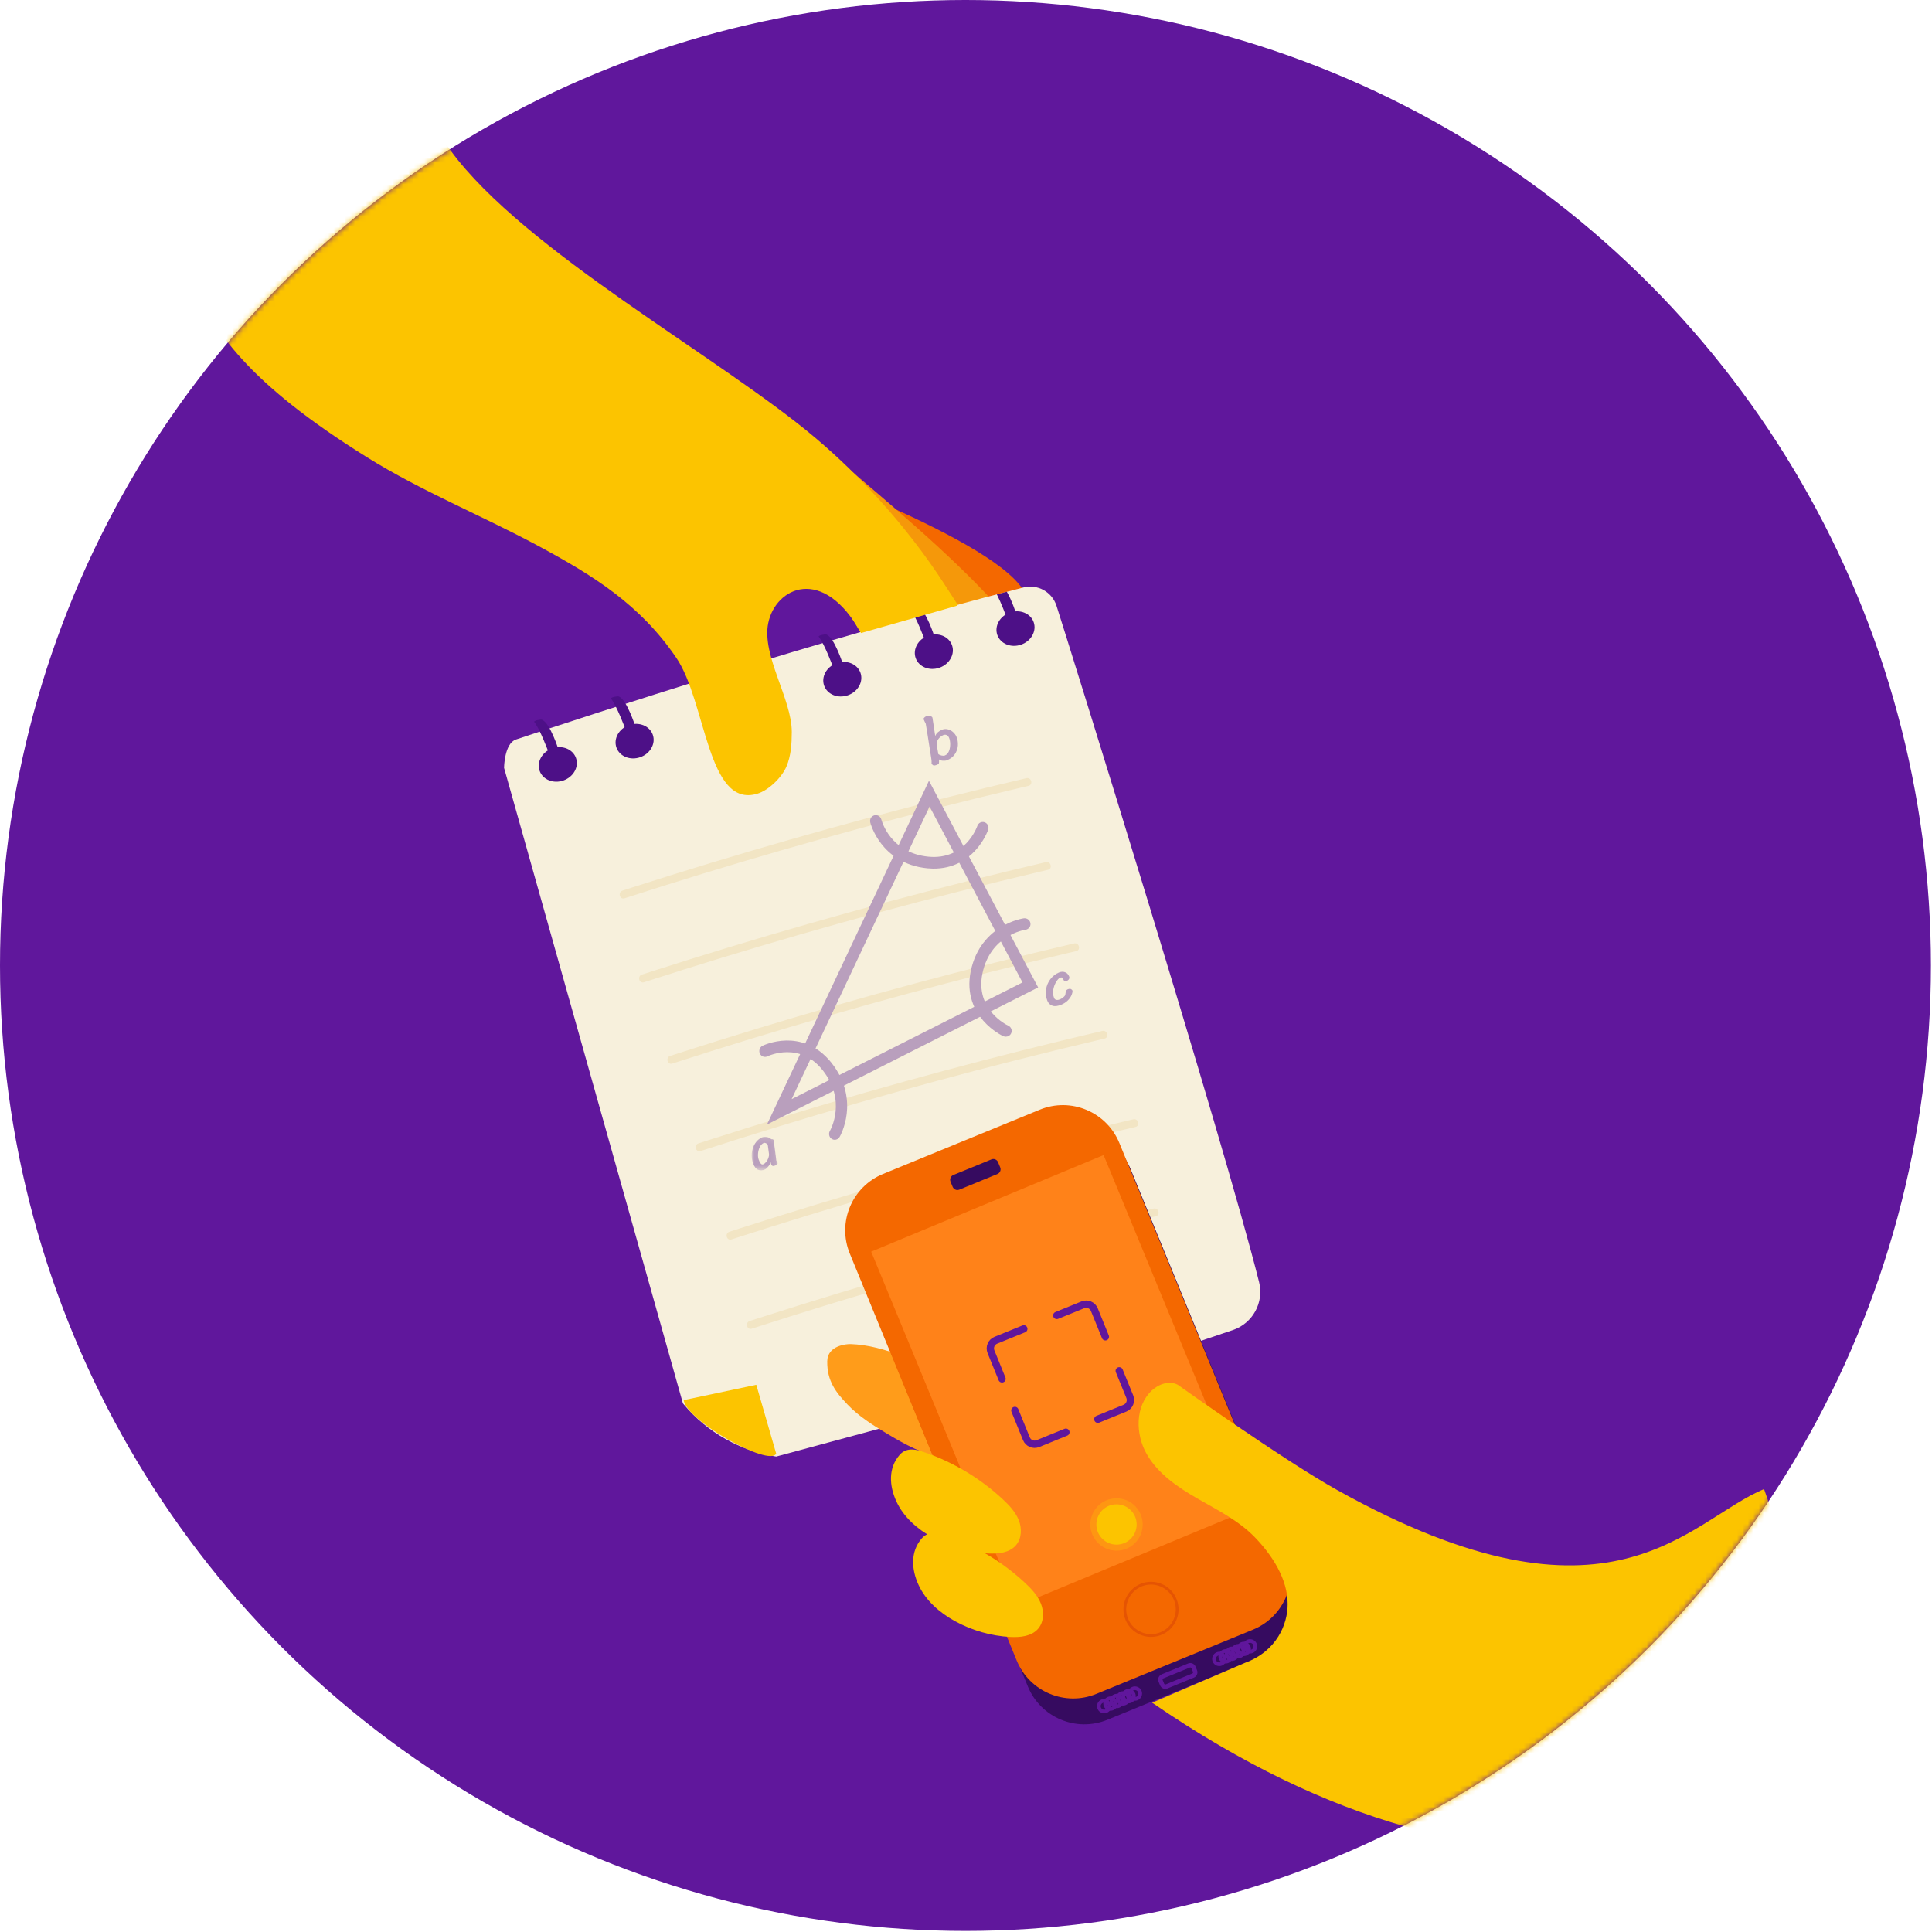 <svg xmlns="http://www.w3.org/2000/svg" xmlns:xlink="http://www.w3.org/1999/xlink" width="362" height="362" version="1.1" viewBox="0 0 362 362"><title>6B3827FD-3D68-41C6-9AFF-1B665EBB750A</title><desc>Created with sketchtool.</desc><defs><circle id="path-1" cx="180.9" cy="180.9" r="180.9"/><polygon id="path-3" points="0 .141 4.881 .141 4.881 6.441 0 6.441"/></defs><g id="Page-1" fill="none" fill-rule="evenodd" stroke="none" stroke-width="1"><g id="Homepage-" transform="translate(-882, -825)"><g id="Group-9" transform="translate(882, 825)"><g id="Group-3-Copy"><mask id="mask-2" fill="#fff"><use xlink:href="#path-1"/></mask><use id="Mask" fill="#60179C" xlink:href="#path-1"/><g id="Group" mask="url(#mask-2)"><g><g transform="translate(35.64, -9.72)"><path id="Path" fill="#F46800" fill-rule="nonzero" d="M102.687,107.469 C103.464,108.807 104.654,109.923 106.178,110.599 C112.505,113.406 126.618,123.71 139.334,127.014 C145.113,128.516 151.647,128.896 155.321,125.899 C165.974,117.209 122.068,101.015 112.343,96.701 C108.504,94.999 104.013,96.729 102.311,100.567 C101.284,102.882 101.506,105.436 102.687,107.469 Z"/><path id="Path" fill="#F5980A" fill-rule="nonzero" d="M107.63,103.727 C107.988,105.384 108.852,106.948 110.211,108.165 C115.856,113.223 127.085,128.721 139.219,136.454 C144.735,139.969 151.415,142.571 156.254,140.688 C170.284,135.229 130.001,103.541 121.322,95.765 C117.898,92.697 112.636,92.985 109.567,96.409 C107.716,98.473 107.087,101.208 107.63,103.727 Z"/><path id="Path" fill="#FCC400" fill-rule="nonzero" d="M109.951,106.971 C109.874,108.665 116.906,113.429 125.682,128.332 C129.001,133.967 142.304,148.29 147.464,147.709 C162.425,146.02 137.274,111.111 124.192,98.526 C120.879,95.338 110.071,104.398 109.951,106.971 Z"/><g transform="translate(58.784, 119.556)"><g id="Group-2" transform="translate(0.02, 0.075)"><path id="Path" fill="#F7F0DC" fill-rule="nonzero" d="M2.235,28.651 C15.721,24.149 59.145,9.902 97.314,0.162 C99.953,-0.512 102.66,0.978 103.502,3.568 C105.492,9.696 134.841,103.794 141.47,130.308 C142.423,134.125 140.294,138.036 136.568,139.303 C132.531,140.676 127.756,142.279 126.398,142.645 L50.992,163.007 L50.992,163.007 C44.257,161.954 38.129,158.507 33.731,153.299 L33.512,153.04 L-9.45826583e-13,33.954 C-9.45826583e-13,33.954 0.043,29.383 2.235,28.651 Z"/><path id="Path" fill="#FCC400" fill-rule="nonzero" d="M33.649,152.434 L47.263,149.558 L50.992,162.459 C49.713,164.973 34.242,156.379 33.649,152.434 Z"/><path id="Path" fill="#F2E5C4" fill-rule="nonzero" d="M22.58,58.403 C27.438,56.831 32.308,55.298 37.19,53.804 C42.073,52.311 46.966,50.857 51.873,49.443 C56.802,48.022 61.743,46.641 66.696,45.3 C71.624,43.965 76.564,42.67 81.513,41.417 C86.463,40.161 91.422,38.948 96.391,37.774 C97.016,37.626 97.64,37.479 98.264,37.333 C99.198,37.115 98.802,35.677 97.868,35.896 C92.897,37.06 87.935,38.264 82.984,39.509 C78.032,40.753 73.09,42.038 68.158,43.362 C63.204,44.694 58.259,46.065 53.326,47.476 C48.418,48.88 43.52,50.324 38.635,51.807 C33.75,53.291 28.875,54.814 24.015,56.376 C23.404,56.571 22.795,56.768 22.184,56.967 C21.275,57.26 21.662,58.699 22.58,58.403 L22.58,58.403 Z"/><path id="Path" fill="#F2E5C4" fill-rule="nonzero" d="M26.223,74.134 C31.081,72.562 35.951,71.029 40.833,69.535 C45.716,68.042 50.609,66.588 55.516,65.174 C60.445,63.753 65.386,62.372 70.339,61.031 C75.267,59.696 80.207,58.401 85.156,57.148 C90.106,55.892 95.065,54.679 100.034,53.505 C100.659,53.357 101.283,53.21 101.907,53.064 C102.841,52.846 102.445,51.408 101.511,51.627 C96.54,52.791 91.578,53.995 86.626,55.24 C81.675,56.484 76.733,57.769 71.801,59.093 C66.847,60.425 61.902,61.796 56.969,63.207 C52.061,64.611 47.163,66.055 42.278,67.538 C37.393,69.022 32.518,70.545 27.658,72.107 C27.047,72.302 26.438,72.499 25.827,72.698 C24.918,72.991 25.305,74.43 26.223,74.134 L26.223,74.134 Z"/><path id="Path" fill="#F2E5C4" fill-rule="nonzero" d="M31.522,89.368 C36.38,87.797 41.25,86.263 46.132,84.77 C51.015,83.276 55.908,81.822 60.814,80.408 C65.744,78.987 70.685,77.606 75.638,76.265 C80.566,74.93 85.505,73.635 90.455,72.382 C95.404,71.127 100.364,69.913 105.333,68.739 C105.957,68.592 106.582,68.444 107.206,68.298 C108.14,68.08 107.744,66.643 106.81,66.861 C101.839,68.025 96.876,69.229 91.925,70.474 C86.974,71.718 82.031,73.003 77.1,74.328 C72.146,75.659 67.201,77.03 62.268,78.441 C57.36,79.845 52.462,81.289 47.577,82.773 C42.692,84.256 37.817,85.78 32.957,87.341 C32.346,87.537 31.737,87.734 31.126,87.932 C30.217,88.225 30.604,89.664 31.522,89.368 L31.522,89.368 Z"/><path id="Path" fill="#F2E5C4" fill-rule="nonzero" d="M36.82,105.761 C41.679,104.19 46.549,102.657 51.43,101.163 C56.314,99.669 61.207,98.215 66.113,96.801 C71.043,95.381 75.984,94 80.937,92.658 C85.865,91.324 90.804,90.029 95.754,88.775 C100.703,87.52 105.663,86.306 110.632,85.132 C111.256,84.985 111.881,84.837 112.505,84.692 C113.439,84.473 113.043,83.036 112.109,83.254 C107.138,84.419 102.175,85.622 97.224,86.868 C92.273,88.111 87.33,89.396 82.399,90.721 C77.445,92.052 72.5,93.423 67.567,94.834 C62.659,96.238 57.761,97.682 52.876,99.166 C47.991,100.65 43.116,102.173 38.256,103.735 C37.645,103.93 37.036,104.127 36.425,104.326 C35.516,104.619 35.903,106.058 36.82,105.761 L36.82,105.761 Z"/><path id="Path" fill="#F2E5C4" fill-rule="nonzero" d="M42.616,122.32 C47.474,120.749 52.344,119.216 57.226,117.722 C62.109,116.228 67.002,114.774 71.909,113.36 C76.838,111.94 81.78,110.559 86.732,109.217 C91.66,107.883 96.6,106.588 101.549,105.334 C106.499,104.079 111.458,102.865 116.428,101.691 C117.052,101.544 117.676,101.396 118.3,101.251 C119.234,101.032 118.839,99.595 117.905,99.813 C112.934,100.978 107.971,102.181 103.02,103.427 C98.069,104.67 93.126,105.955 88.195,107.28 C83.24,108.611 78.296,109.982 73.363,111.393 C68.455,112.797 63.557,114.241 58.672,115.725 C53.787,117.209 48.912,118.732 44.052,120.294 C43.441,120.491 42.831,120.686 42.22,120.885 C41.311,121.178 41.699,122.617 42.616,122.32 L42.616,122.32 Z"/><path id="Path" fill="#F2E5C4" fill-rule="nonzero" d="M46.425,139.045 C51.283,137.473 56.153,135.94 61.035,134.446 C65.918,132.953 70.811,131.499 75.717,130.085 C80.647,128.664 85.588,127.283 90.541,125.942 C95.469,124.607 100.408,123.312 105.358,122.059 C110.307,120.804 115.267,119.59 120.236,118.416 C120.86,118.268 121.485,118.121 122.109,117.975 C123.043,117.757 122.647,116.319 121.713,116.538 C116.742,117.702 111.78,118.906 106.828,120.151 C101.877,121.396 96.934,122.68 92.003,124.004 C87.049,125.336 82.104,126.707 77.171,128.118 C72.263,129.522 67.365,130.966 62.48,132.449 C57.595,133.933 52.72,135.457 47.86,137.018 C47.249,137.215 46.64,137.41 46.029,137.609 C45.12,137.902 45.507,139.341 46.425,139.045 L46.425,139.045 Z"/><g id="Group-16" transform="translate(46.398, 24.217)"><path id="Fill-1" fill="#B99FBD" d="M33.329,16.989 L7.489,71.815 L50.741,49.949 L33.329,16.989 Z M2.863,76.576 L33.219,12.166 L53.675,50.888 L2.863,76.576 Z"/><path id="Fill-3" fill="#B99FBD" d="M47.584,60.116 C47.431,60.113 47.276,60.08 47.128,60.012 C47.047,59.975 45.123,59.082 43.42,57.147 C41.83,55.34 40.129,52.254 41.055,47.813 C41.994,43.308 44.624,40.863 46.665,39.606 C48.879,38.244 50.885,37.953 50.969,37.941 C51.579,37.856 52.145,38.268 52.232,38.86 C52.319,39.451 51.897,39.999 51.289,40.085 C51.018,40.125 44.725,41.128 43.243,48.243 C41.822,55.058 47.826,57.934 48.082,58.054 C48.637,58.311 48.874,58.957 48.61,59.496 C48.417,59.892 48.008,60.122 47.584,60.116"/><path id="Fill-5" fill="#B99FBD" d="M33.938,28.625 C33.615,28.62 33.283,28.601 32.941,28.569 C28.415,28.14 25.742,25.84 24.297,23.986 C22.731,21.976 22.239,20.052 22.219,19.971 C22.073,19.386 22.419,18.79 22.993,18.641 C23.565,18.492 24.147,18.845 24.295,19.429 C24.365,19.702 26.001,25.713 33.139,26.39 C39.987,27.041 42.198,20.878 42.288,20.615 C42.485,20.047 43.095,19.747 43.653,19.946 C44.21,20.145 44.505,20.765 44.312,21.334 C44.284,21.417 43.603,23.389 41.875,25.257 C40.385,26.868 37.832,28.688 33.938,28.625"/><path id="Fill-7" fill="#B99FBD" d="M15.546,79.439 C15.364,79.435 15.18,79.384 15.014,79.28 C14.512,78.967 14.351,78.294 14.653,77.775 C14.789,77.538 17.819,72.108 13.316,66.415 C9,60.959 3.192,63.681 2.947,63.8 C2.417,64.056 1.784,63.822 1.534,63.275 C1.284,62.728 1.507,62.076 2.036,61.816 C2.113,61.778 3.953,60.887 6.449,60.834 C8.78,60.784 12.15,61.471 14.962,65.026 C17.816,68.634 18.084,72.204 17.806,74.564 C17.505,77.124 16.515,78.837 16.473,78.909 C16.27,79.255 15.911,79.445 15.546,79.439"/><g id="Group-11" transform="translate(0, 78.723)"><mask id="mask-4" fill="#fff"><use xlink:href="#path-3"/></mask><path id="Fill-9" fill="#B99FBD" d="M2.623,1.329 C2.465,1.27 2.34,1.263 2.246,1.306 C1.939,1.449 1.696,1.706 1.515,2.076 C1.335,2.447 1.227,2.851 1.192,3.29 C1.157,3.729 1.199,4.111 1.318,4.435 C1.433,4.751 1.561,4.995 1.702,5.167 C1.843,5.339 2.011,5.38 2.204,5.29 C2.371,5.213 2.542,5.067 2.717,4.853 C2.893,4.639 3.03,4.396 3.13,4.126 C3.23,3.854 3.268,3.601 3.245,3.365 L3.011,1.637 C2.91,1.49 2.781,1.387 2.623,1.329 M4.881,5.087 C4.884,5.139 4.842,5.211 4.755,5.304 C4.668,5.398 4.588,5.462 4.515,5.496 C4.275,5.607 4.089,5.648 3.957,5.617 C3.824,5.586 3.729,5.492 3.671,5.334 C3.616,5.183 3.575,5.026 3.546,4.863 C3.482,5.157 3.335,5.444 3.105,5.723 C2.876,6.002 2.674,6.181 2.501,6.262 C2.054,6.47 1.628,6.497 1.224,6.341 C0.82,6.186 0.5,5.785 0.263,5.137 C0.04,4.527 -0.041,3.893 0.019,3.236 C0.079,2.578 0.276,1.979 0.61,1.441 C0.943,0.902 1.387,0.504 1.941,0.246 C2.047,0.196 2.199,0.163 2.396,0.146 C2.593,0.129 2.808,0.157 3.041,0.229 C3.274,0.301 3.495,0.43 3.703,0.615 C3.756,0.59 3.83,0.591 3.926,0.616 C4.021,0.643 4.08,0.686 4.102,0.746 C4.126,0.814 4.141,0.886 4.146,0.963 L4.617,4.589 C4.702,4.779 4.789,4.945 4.881,5.087" mask="url(#mask-4)"/></g><path id="Fill-12" fill="#B99FBD" d="M59.901,52.389 C59.75,52.725 59.516,53.047 59.198,53.357 C58.881,53.667 58.498,53.916 58.05,54.105 C57.364,54.395 56.798,54.464 56.352,54.313 C55.905,54.162 55.589,53.854 55.401,53.388 C55.129,52.716 55.045,52.02 55.149,51.303 C55.252,50.585 55.52,49.939 55.951,49.363 C56.382,48.788 56.92,48.364 57.564,48.092 C57.963,47.924 58.343,47.904 58.702,48.033 C59.061,48.162 59.323,48.431 59.488,48.839 C59.551,48.996 59.541,49.153 59.457,49.31 C59.373,49.467 59.226,49.59 59.016,49.678 C58.848,49.749 58.718,49.758 58.627,49.704 C58.535,49.651 58.464,49.559 58.412,49.43 L58.323,49.179 C58.288,49.093 58.214,49.043 58.102,49.028 C57.989,49.012 57.88,49.027 57.775,49.071 C57.558,49.163 57.319,49.418 57.058,49.838 C56.798,50.258 56.616,50.743 56.515,51.292 C56.413,51.842 56.462,52.363 56.661,52.857 C56.742,53.057 56.881,53.178 57.079,53.221 C57.276,53.263 57.525,53.221 57.826,53.094 C58.015,53.014 58.216,52.884 58.43,52.702 C58.643,52.52 58.756,52.355 58.77,52.206 C58.829,51.662 58.957,51.349 59.153,51.266 C59.44,51.145 59.657,51.119 59.803,51.187 C59.949,51.255 60.053,51.355 60.115,51.488 C60.123,51.753 60.052,52.053 59.901,52.389"/><path id="Fill-14" fill="#B99FBD" d="M35.597,7.44 C35.844,7.491 36.045,7.486 36.2,7.425 C36.548,7.289 36.802,7.017 36.964,6.611 C37.126,6.205 37.204,5.766 37.199,5.293 C37.194,4.821 37.121,4.423 36.98,4.098 C36.883,3.873 36.739,3.711 36.549,3.612 C36.359,3.514 36.143,3.512 35.898,3.608 C35.684,3.693 35.475,3.829 35.27,4.016 C35.066,4.204 34.907,4.421 34.793,4.668 C34.679,4.915 34.638,5.164 34.669,5.416 L34.976,7.176 C35.143,7.301 35.349,7.389 35.597,7.44 M35.105,8.463 C35.108,8.651 35.1,8.792 35.08,8.887 C35.061,8.981 34.995,9.05 34.885,9.094 L34.579,9.227 C34.394,9.299 34.23,9.321 34.087,9.29 C33.944,9.26 33.816,9.135 33.704,8.915 C33.708,8.905 33.711,8.811 33.712,8.633 C33.713,8.456 33.69,8.223 33.644,7.936 C33.583,7.556 33.524,7.179 33.466,6.805 C33.408,6.432 33.351,6.071 33.295,5.721 C33.226,5.262 33.12,4.576 32.976,3.663 C32.832,2.75 32.713,2.027 32.621,1.494 C32.568,1.391 32.497,1.248 32.409,1.064 C32.321,0.88 32.254,0.735 32.208,0.629 C32.191,0.529 32.242,0.422 32.362,0.309 C32.481,0.196 32.6,0.116 32.719,0.07 C32.903,-0.003 33.122,-0.019 33.373,0.022 C33.625,0.064 33.791,0.167 33.872,0.334 L34.394,3.792 C34.499,3.495 34.675,3.246 34.922,3.046 C35.168,2.845 35.413,2.697 35.658,2.601 C36.005,2.465 36.359,2.437 36.718,2.518 C37.078,2.599 37.405,2.766 37.7,3.017 C37.995,3.268 38.217,3.567 38.366,3.912 C38.586,4.42 38.676,4.968 38.637,5.557 C38.597,6.146 38.405,6.692 38.06,7.195 C37.715,7.697 37.221,8.075 36.578,8.328 C36.393,8.401 36.138,8.427 35.814,8.406 C35.489,8.386 35.248,8.303 35.09,8.159 C35.089,8.275 35.093,8.376 35.105,8.463"/></g></g><g fill="#4D1087" fill-rule="nonzero" transform="translate(5.464, 0.994)"><ellipse id="Oval" cx="90.386" cy="6.946" rx="3.611" ry="3.188" transform="translate(90.386, 6.946) rotate(-19.47) translate(-90.386, -6.946)"/><path id="Path" d="M88.592,4.522 L90.498,4.125 C90.498,4.125 89.73,1.706 88.759,0.046 C88.137,0.207 87.514,0.371 86.89,0.533 C87.771,2.285 88.592,4.522 88.592,4.522 Z"/><ellipse id="Oval" cx="75.087" cy="11.271" rx="3.611" ry="3.188" transform="translate(75.087, 11.271) rotate(-19.47) translate(-75.087, -11.271)"/><path id="Path" d="M70.674,3.312 C71.798,4.772 73.293,8.847 73.293,8.847 L75.199,8.45 C75.199,8.45 73.606,3.429 72.108,2.896 C71.834,2.797 70.496,3.08 70.674,3.312 Z"/><ellipse id="Oval" cx="57.933" cy="16.433" rx="3.611" ry="3.188" transform="translate(57.933, 16.433) rotate(-19.47) translate(-57.933, -16.433)"/><path id="Path" d="M53.52,8.475 C54.645,9.935 56.14,14.011 56.14,14.011 L58.046,13.613 C58.046,13.613 56.453,8.592 54.954,8.059 C54.681,7.962 53.343,8.245 53.52,8.475 Z"/><ellipse id="Oval" cx="19.018" cy="28.039" rx="3.611" ry="3.188" transform="translate(19.018, 28.039) rotate(-19.47) translate(-19.018, -28.039)"/><path id="Path" d="M14.605,20.083 C15.729,21.543 17.225,25.618 17.225,25.618 L19.131,25.221 C19.131,25.221 17.538,20.2 16.039,19.667 C15.764,19.568 14.428,19.853 14.605,20.083 Z"/><ellipse id="Oval" cx="4.628" cy="32.399" rx="3.611" ry="3.188" transform="translate(4.628, 32.399) rotate(-19.47) translate(-4.628, -32.399)"/><path id="Path" d="M0.217,24.443 C1.341,25.903 2.837,29.978 2.837,29.978 L4.742,29.581 C4.742,29.581 3.15,24.56 1.651,24.027 C1.376,23.929 0.04,24.212 0.217,24.443 Z"/></g></g><path id="Path" fill="#FCC400" fill-rule="nonzero" d="M0,62.593 C4.827,71.843 10.267,81.139 33.11,95.388 C43.29,101.738 54.471,106.239 65.042,111.912 C75.613,117.585 84.326,123.046 91.074,132.967 C96.704,141.246 96.87,161.282 106.274,158.436 C108.385,157.797 110.831,155.402 111.703,153.377 C112.576,151.352 112.71,149.09 112.717,146.884 C112.733,140.691 107.078,132.581 108.296,126.509 C109.655,119.736 118.595,115.535 125.694,128.333 L143.732,123.199 C143.732,123.199 134.955,106.805 117.107,91.74 C99.216,76.64 62.633,56.777 48.778,37.907 C45.916,34.01 43.338,29.871 41.561,25.377 C39.089,19.117 38.24,12.353 37.412,5.673 L17.543,0.152 L0,62.593 Z"/></g><g transform="translate(35.64, -9.72) translate(119.224, 216.757)"><path id="Path" fill="#FF9C1A" fill-rule="nonzero" d="M23.444,52.318 C18.279,48.377 10.785,45.006 4.519,44.804 C3.809,44.78 0.177,45.039 0.136,48.036 C0.084,51.777 1.825,53.918 3.928,56.125 C6.029,58.331 8.642,59.975 11.255,61.541 C14.704,63.61 18.313,65.625 22.292,66.203 C23.471,66.373 24.832,66.353 25.651,65.489 C26.521,64.573 27.746,63.527 27.572,62.275"/><g transform="translate(3.477, 0)"><g id="Group-4" transform="translate(0.027, 0.029)"><path id="Path" fill="#360B60" fill-rule="nonzero" d="M78.485,103.129 L49.141,115.162 C43.296,117.558 36.615,114.763 34.218,108.919 L2.945,32.659 C0.549,26.813 3.344,20.132 9.188,17.736 L38.532,5.702 C44.377,3.306 51.059,6.101 53.455,11.945 L84.728,88.206 C87.124,94.051 84.329,100.732 78.485,103.129 Z"/><path id="Path" fill="#F46800" fill-rule="nonzero" d="M82.642,83.362 L51.369,7.102 C48.972,1.256 42.291,-1.539 36.446,0.859 L7.102,12.892 C1.256,15.288 -1.539,21.97 0.859,27.815 L32.132,104.076 C34.528,109.921 41.21,112.716 47.055,110.318 L76.399,98.285 C82.243,95.887 85.038,89.206 82.642,83.362 Z"/><path id="Path" fill="#360B60" fill-rule="nonzero" d="M28.519,12.91 L21.379,15.838 C20.892,16.038 20.335,15.805 20.135,15.318 L19.734,14.341 C19.534,13.854 19.767,13.298 20.254,13.098 L27.395,10.17 C27.881,9.97 28.438,10.203 28.638,10.69 L29.039,11.667 C29.239,12.154 29.006,12.71 28.519,12.91 Z"/><circle id="Oval" cx="48.522" cy="112.615" r="1" stroke="#60169C" stroke-width=".687"/><circle id="Oval" cx="49.701" cy="112.132" r="1" stroke="#60169C" stroke-width=".687"/><circle id="Oval" cx="50.88" cy="111.648" r="1" stroke="#60169C" stroke-width=".687"/><circle id="Oval" cx="52.059" cy="111.166" r="1" stroke="#60169C" stroke-width=".687"/><circle id="Oval" cx="53.099" cy="110.739" r="1" stroke="#60169C" stroke-width=".687"/><circle id="Oval" cx="54.278" cy="110.255" r="1" stroke="#60169C" stroke-width=".687"/><circle id="Oval" cx="70.097" cy="103.769" r="1" stroke="#60169C" stroke-width=".687"/><circle id="Oval" cx="71.276" cy="103.286" r="1" stroke="#60169C" stroke-width=".687"/><circle id="Oval" cx="72.455" cy="102.802" r="1" stroke="#60169C" stroke-width=".687"/><circle id="Oval" cx="73.634" cy="102.319" r="1" stroke="#60169C" stroke-width=".687"/><circle id="Oval" cx="74.674" cy="101.892" r="1" stroke="#60169C" stroke-width=".687"/><circle id="Oval" cx="75.853" cy="101.408" r="1" stroke="#60169C" stroke-width=".687"/><path id="Path" stroke="#60169C" stroke-width=".825" d="M65.179,106.886 L60.228,108.916 C59.893,109.053 59.511,108.893 59.373,108.558 L59.098,107.888 C58.961,107.553 59.121,107.171 59.456,107.033 L64.407,105.003 C64.742,104.866 65.124,105.026 65.262,105.361 L65.536,106.031 C65.672,106.366 65.513,106.748 65.179,106.886 Z"/><polygon id="Path" fill="#FF8219" fill-rule="nonzero" points="75.805 75.733 32.26 93.831 4.866 27.457 48.413 9.36"/><path id="Path" stroke="#60169C" stroke-linecap="round" stroke-width="1.374" d="M29.38,51.292 L27.313,46.215 C26.969,45.368 27.376,44.402 28.222,44.058 L33.463,41.925"/><path id="Path" stroke="#60169C" stroke-linecap="round" stroke-width="1.374" d="M41.347,61.292 L36.106,63.425 C35.258,63.77 34.293,63.362 33.949,62.516 L31.789,57.212"/><path id="Path" stroke="#60169C" stroke-linecap="round" stroke-width="1.374" d="M51.345,49.787 L53.318,54.632 C53.662,55.48 53.255,56.446 52.408,56.79 L47.333,58.857"/><path id="Path" stroke="#60169C" stroke-linecap="round" stroke-width="1.374" d="M39.641,39.41 L44.523,37.423 C45.371,37.078 46.336,37.486 46.681,38.332 L48.747,43.409"/><path id="Shape" fill="#E55403" fill-rule="nonzero" d="M57.643,99.63 C55.487,99.774 53.382,98.543 52.518,96.437 C51.438,93.803 52.702,90.78 55.336,89.701 C57.971,88.62 60.993,89.885 62.072,92.519 L62.072,92.519 C63.152,95.154 61.888,98.176 59.254,99.255 C58.726,99.472 58.183,99.593 57.643,99.63 Z M56.982,89.843 C56.497,89.876 56.007,89.986 55.533,90.181 C53.164,91.153 52.026,93.87 52.998,96.24 C53.97,98.61 56.689,99.747 59.057,98.775 C61.426,97.803 62.564,95.086 61.592,92.716 C60.815,90.82 58.921,89.714 56.982,89.843 Z"/><circle id="Oval" cx="50.835" cy="78.575" r="4.905" fill="#FCC400" fill-rule="nonzero" opacity=".3"/><circle id="Oval" cx="50.835" cy="78.575" r="3.774" fill="#FCC400" fill-rule="nonzero"/></g><line id="Path" x1="20.111" x2="22.035" y1="86.794" y2="91.513" fill="#F7F6F5" fill-rule="nonzero" opacity=".24"/></g><path id="Path" fill="#FCC400" fill-rule="nonzero" d="M193.48,123.414 C175.175,133.518 129.67,159.151 61.008,111.993 L78.443,104.513 C84.383,102.324 86.398,97.266 86.405,93.56 C86.415,88.824 83.528,84.374 80.231,80.975 C77.239,77.89 73.31,75.933 69.582,73.792 C65.855,71.652 62.128,69.139 59.993,65.409 C57.859,61.68 57.807,56.438 60.947,53.502 C62.255,52.278 64.297,51.568 65.853,52.454 C65.853,52.454 85.502,66.474 95.692,72.156 C147.221,100.889 161.491,77.817 175.671,71.973"/><path id="Path" fill="#FCC400" fill-rule="nonzero" d="M13.696,65.57 C11.56,68.032 11.73,71.333 13.096,74.292 C14.461,77.252 17.059,79.498 19.912,81.071 C23.095,82.826 26.676,83.848 30.306,84.038 C32.179,84.136 34.284,83.912 35.504,82.49 C36.58,81.235 36.635,79.336 36.024,77.799 C35.413,76.262 34.244,75.019 33.033,73.891 C28.827,69.97 23.792,66.945 18.357,65.07 C17.092,64.636 15.08,63.974 13.696,65.57 Z"/><path id="Path" fill="#FCC400" fill-rule="nonzero" d="M17.847,81.213 C15.711,83.676 15.882,86.976 17.248,89.935 C18.614,92.894 21.21,95.141 24.063,96.714 C27.246,98.469 30.828,99.491 34.458,99.682 C36.33,99.779 38.435,99.556 39.655,98.133 C40.732,96.878 40.786,94.979 40.175,93.442 C39.564,91.905 38.395,90.662 37.185,89.534 C32.979,85.613 27.943,82.588 22.509,80.713 C21.243,80.278 19.232,79.617 17.847,81.213 Z"/></g></g></g></g></g></g></g></svg>